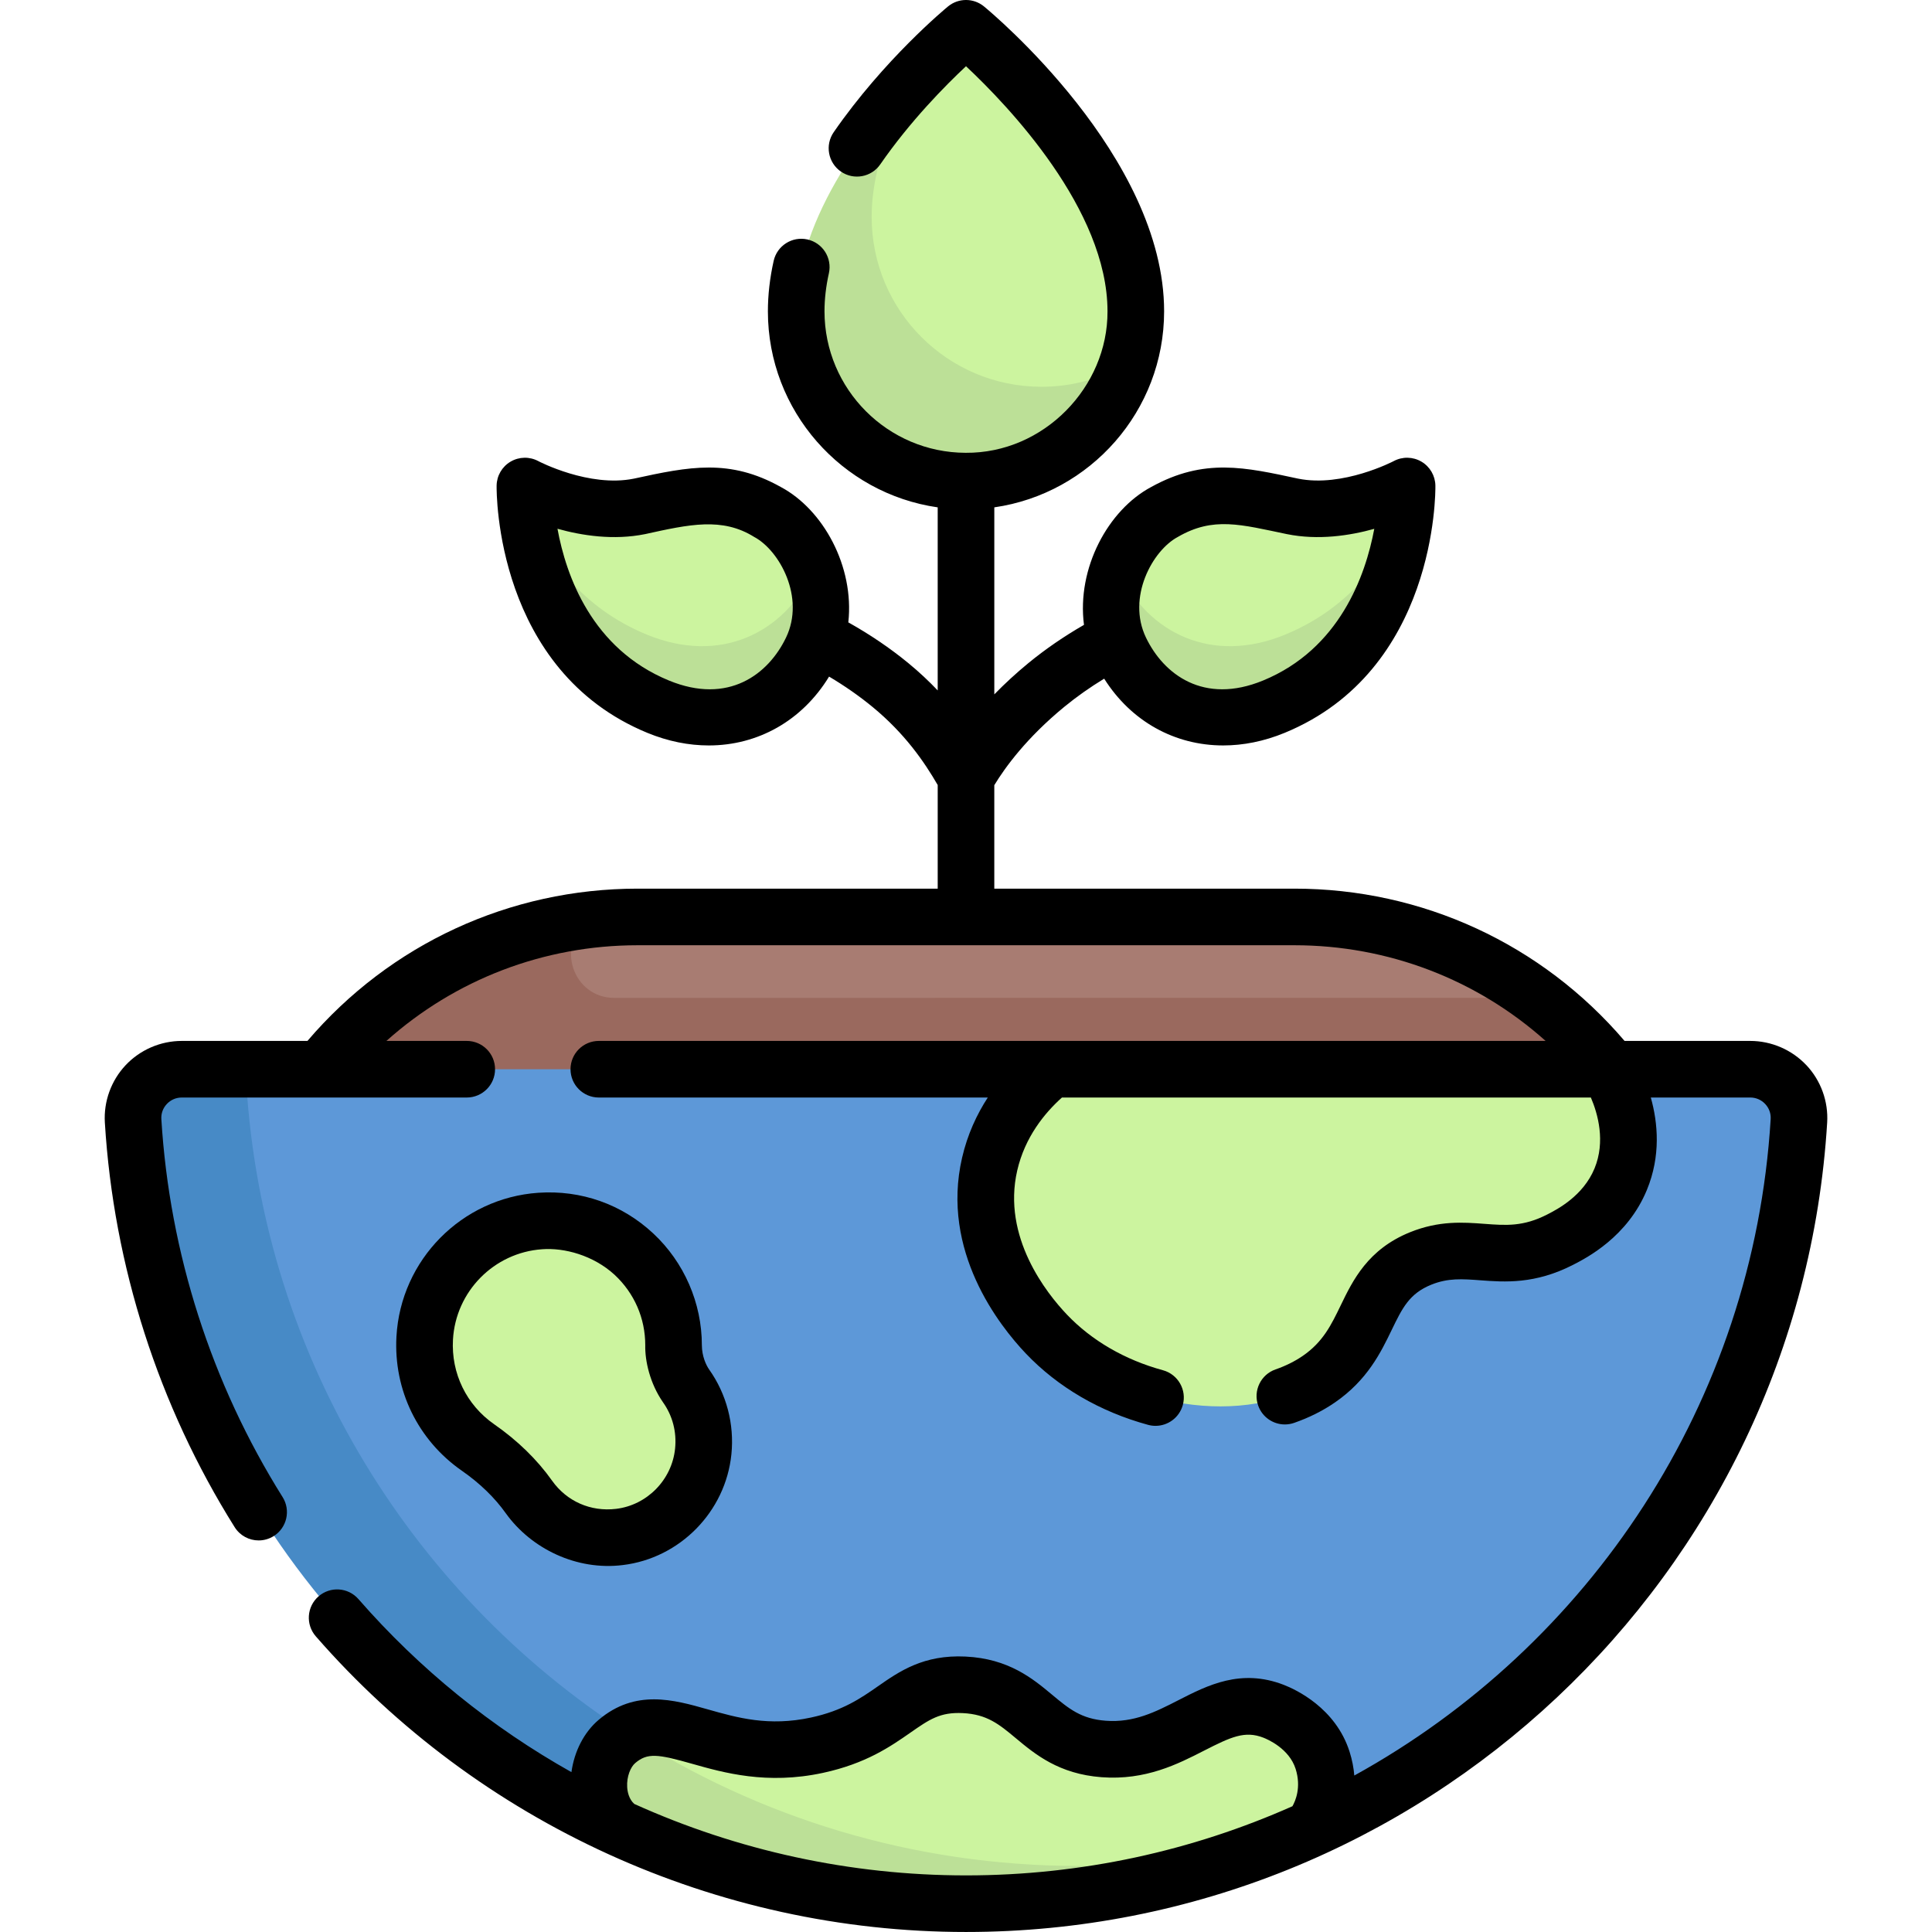 <svg id="Capa_1" enable-background="new 0 0 512 512" height="512" viewBox="0 0 512 512" width="512" xmlns="http://www.w3.org/2000/svg"><g><g><g><path d="m298.854 171.256c-3.058-6.38-4.697-12.42-2.821-18.652.174-.579.269-1.726.269-1.726 2.458-6.75 7.097-12.43 12.315-15.206 12.199-6.492 18.129-4.675 33.916-1.475 9.988 2.025 20.347-1.152 26.011-3.423 2.075-.832 4.294.82 4.094 3.046-.035.389-.075.798-.12 1.224 0 0-.426 2.075-.597 3.241-2.013 13.706-9.809 36.32-35.176 46.758-18.002 7.407-30.822.96-37.891-13.787z" fill="#ccf49f"/><path d="m372.518 135.044c-1.33 12.59-7.378 40.896-34.938 52.236-18.01 7.41-33.59-.35-40.66-15.1-3.34-6.97-3.048-14.663-.618-21.303.14.35.308.693.468 1.033 7.62 15.89 24.41 24.25 43.81 16.27 17.37-7.15 26.808-20.506 31.938-33.136z" fill="#bce097"/></g><g><path d="m213.146 171.256c3.058-6.38 4.697-12.42 2.821-18.652-.174-.579-.269-1.726-.269-1.726-2.458-6.75-7.097-12.43-12.315-15.206-12.199-6.492-18.129-4.675-33.916-1.475-9.988 2.025-20.347-1.152-26.011-3.423-2.075-.832-4.294.82-4.094 3.046.035.389.075.798.12 1.224 0 0 .426 2.075.597 3.241 2.013 13.706 9.809 36.32 35.176 46.758 18.002 7.407 30.823.96 37.891-13.787z" fill="#ccf49f"/><path d="m139.483 135.044c1.33 12.59 7.378 40.896 34.938 52.236 18.01 7.41 33.59-.35 40.66-15.1 3.34-6.97 3.048-14.663.618-21.303-.14.35-.308.693-.468 1.033-7.62 15.89-24.41 24.25-43.81 16.27-17.371-7.15-26.808-20.506-31.938-33.136z" fill="#bce097"/></g><path d="m301 82.5c0-33.18-34.309-65.598-43.012-73.288-1.138-1.005-2.838-1.005-3.976 0-2.078 1.836-5.615 5.081-9.797 9.41 0 0-7.876 9.597-12.492 15.697-10.235 13.527-18.085 30.507-18.085 47.915 0 24.853 17.509 42.128 42.362 42.128 17.146 0 30.851-6.668 38.447-20.777 1.286-2.389 4.407-7.314 4.407-7.314 1.394-4.34 2.146-8.967 2.146-13.771z" fill="#ccf49f"/><path d="m298.854 96.271c-5.82 18.12-22.804 31.229-42.854 31.229-24.85 0-45-20.15-45-45 0-25.3 19.95-50.16 33.29-63.95-7.46 11.73-13.29 25.28-13.29 38.95 0 24.85 20.15 45 45 45 8.34 0 16.154-2.269 22.854-6.229z" fill="#bce097"/><path d="m343.287 243h-174.574c-4.224 0-8.418.257-12.564.761 0 0-6.596 1.67-10.043 2.452-23.698 5.375-41.503 18.317-57.064 38.234h331.448c-5.968-7.638-13.719-20.011-13.719-20.011-18.256-13.788-40.434-21.436-63.484-21.436z" fill="#a87c72"/><path d="m427.09 284.45h-342.18c17.83-22.82 43.459-37.319 71.239-40.689-.079.058-.156.125-.235.183-8.796 6.509-4.08 20.506 6.862 20.506l243.995-.014c7.145 5.375 13.649 11.731 19.409 18.914.295.367.62.729.91 1.1z" fill="#9a695e"/><path d="m51.473 286.386c-7.432 0-13.351 6.26-12.899 13.678 7.064 115.764 97.48 196.043 215.021 196.043 30.146 0 60.876.359 87.064-10.564 2.154-.898 6.82-.793 6.82-.793 72.561-33.012 124.146-104.085 129.249-187.717.453-7.418-5.467-13.678-12.898-13.678h-37.65l-75.733 9.007-72.187-9.007h-213.18z" fill="#5d98d8"/><path d="m166.787 482.575s-2.848 1.92-3.527 1.606c-71.864-33.271-122.913-104.023-127.99-187.151-.45-7.41 5.47-13.68 12.9-13.68l16.91.005c3.285 73.951 42.889 138.452 101.409 176.107 1.523.98 4.607 2.885 4.607 2.885z" fill="#478ac6"/><path d="m347.48 484.75c-2.218 1.01-4.456 1.984-6.713 2.921-13.225 4.414-26.464 5.596-40.023 8.436-14.709 3.082-29.117 3.062-44.745 3.062-33.12 0-92.74-14.99-92.74-14.99-6.63-5.75-5.57-17.76.24-22.68 13-11 26.28 6.75 53 1 20.88-4.5 22.65-16.79 39-16 17.83.86 18.99 15.66 37 17 20.08 1.5 29.25-16.09 45-10 1.55.6 10.19 4.15 13 13 2.801 8.821-1.019 16.251-3.019 18.251z" fill="#ccf49f"/><path d="m340.81 487.65c-26.12 10.86-54.76 16.85-84.81 16.85-33.12 0-64.54-7.28-92.74-20.32l-.01-.01c-6.62-5.75-5.56-17.75.25-22.67.99-.84 1.99-1.51 2.99-2.04 34.46 22.18 75.48 35.04 119.51 35.04 18.92 0 37.28-2.38 54.81-6.85z" fill="#bce097"/><g fill="#ccf49f"><path d="m181.813 367.271c-2.157-3.04-3.362-6.633-3.315-10.36.002-.137.003-.274.003-.411 0-19.001-16.06-34.252-35.346-32.919-16.438 1.136-29.682 14.574-30.601 31.025-.67 12 5.076 22.699 14.121 28.991 5.203 3.619 9.851 7.972 13.518 13.141 5.178 7.299 14.097 11.756 23.965 10.571 11.691-1.404 21.021-10.937 22.208-22.652.657-6.499-1.131-12.562-4.553-17.386z"/><path d="m429.5 312.5c-3.99 9.68-12.47 14.19-16 16-15.22 7.81-23.71-.37-37 5-16.01 6.47-12.05 21.72-27 32-18.67 12.84-52.9 8.34-72.23-12-2.78-2.92-20.42-21.5-15-45 2.96-12.85 11.75-21.595 15.99-25.145l147.92-.005.09.15c1.15 1.93 8.88 15.31 3.23 29z"/></g></g><g><path d="m478.713 282.288c-3.846-4.088-9.271-6.433-14.883-6.433h-33.304c-21.905-25.682-53.628-40.355-87.503-40.355h-79.523v-27.419c2.864-4.725 8.548-12.547 18.558-20.768 3.255-2.673 6.793-5.167 10.561-7.46 7.187 11.387 18.771 17.698 31.545 17.698 5.296 0 10.795-1.083 16.267-3.333 40.179-16.533 39.99-63.524 39.962-65.516-.036-2.621-1.438-5.032-3.697-6.361-2.26-1.329-5.049-1.381-7.355-.14-.131.071-13.523 7.035-25.315 4.645-14.019-3.002-24.852-5.574-38.931 2.204-11.439 6.088-19.777 21.532-17.829 36.545-5.286 3.041-10.228 6.432-14.725 10.125-3.2 2.628-6.227 5.414-9.038 8.294v-49.559c25.407-3.651 45-25.554 45-51.956 0-41.071-45.787-79.19-47.736-80.793-2.768-2.276-6.759-2.276-9.527 0-.686.563-16.942 14.025-30.298 33.324-2.357 3.406-1.507 8.078 1.899 10.435s8.077 1.506 10.435-1.899c7.951-11.487 17.235-20.877 22.725-26.013 11.051 10.352 37.499 37.943 37.499 64.947.091 20.054-16.876 37.666-37.597 37.498-20.633-.053-37.403-16.852-37.403-37.498 0-3.23.392-6.624 1.165-10.087.902-4.042-1.643-8.051-5.686-8.954-4.045-.905-8.051 1.643-8.954 5.686-1.012 4.534-1.525 9.027-1.525 13.355 0 26.402 19.593 48.304 45 51.956v48.512c-2.3-2.416-4.868-4.847-7.79-7.247-4.829-3.966-10.164-7.578-15.895-10.787 1.623-14.803-6.638-29.885-17.908-35.883-13.563-7.575-24.203-5.418-38.93-2.205-11.851 2.402-25.2-4.583-25.316-4.645-2.309-1.242-5.097-1.189-7.356.14s-3.661 3.74-3.697 6.361c-.027 1.992-.216 48.983 39.962 65.516 5.473 2.251 10.97 3.333 16.267 3.333 12.974 0 24.718-6.517 31.877-18.246 4.112 2.442 7.958 5.118 11.476 8.008 8.627 7.085 13.777 14.624 17.311 20.727v27.46h-79.522c-33.875 0-65.598 14.673-87.503 40.355h-33.306c-5.611 0-11.036 2.345-14.882 6.433-3.837 4.079-5.843 9.62-5.502 15.202 2.317 37.972 14.213 75.05 34.401 107.226 1.424 2.27 3.864 3.515 6.36 3.515 1.362 0 2.74-.371 3.979-1.148 3.508-2.202 4.568-6.831 2.367-10.339-18.858-30.056-29.971-64.693-32.135-100.167-.091-1.492.425-2.916 1.455-4.01 1.039-1.104 2.444-1.711 3.958-1.711h75.522c4.142 0 7.5-3.358 7.5-7.5s-3.358-7.5-7.5-7.5h-21.293c18.19-16.262 41.716-25.355 66.579-25.355h174.045c24.863 0 48.39 9.093 66.579 25.355h-250.911c-4.142 0-7.5 3.358-7.5 7.5s3.358 7.5 7.5 7.5h103.08c-2.904 4.462-5.382 9.762-6.812 15.959-5.713 24.759 9.895 44.509 16.871 51.852 8.471 8.916 19.681 15.462 32.418 18.933.66.18 1.323.266 1.977.266 3.299 0 6.322-2.194 7.231-5.53 1.089-3.997-1.269-8.119-5.265-9.208-10.092-2.75-18.905-7.864-25.486-14.792-5.306-5.584-17.206-20.48-13.13-38.148 2.041-8.846 7.254-15.218 11.849-19.331h140.172c1.847 4.309 3.918 11.636.969 18.785-3.021 7.324-9.902 10.858-12.492 12.188-6.376 3.275-10.924 2.934-16.684 2.503-5.626-.421-11.998-.897-19.7 2.215-11.198 4.524-15.187 12.77-18.391 19.395-2.517 5.201-4.689 9.693-10.049 13.378-2.104 1.446-4.532 2.654-7.217 3.589-3.912 1.362-5.979 5.637-4.617 9.549 1.078 3.096 3.979 5.036 7.083 5.036.817 0 1.65-.135 2.466-.419 3.949-1.375 7.577-3.19 10.783-5.395 8.635-5.938 12.194-13.295 15.054-19.208 2.814-5.818 4.674-9.662 10.507-12.019 4.458-1.8 8.212-1.521 12.962-1.164 6.473.485 14.522 1.086 24.654-4.118 3.558-1.827 14.382-7.386 19.508-19.812 3.733-9.049 2.928-17.798 1.045-24.505h26.352c1.514 0 2.92.608 3.958 1.711 1.029 1.094 1.546 2.518 1.454 4.01-4.595 75.31-48.174 139.682-110.341 173.961-.167-2.03-.566-4.142-1.253-6.306-3.687-11.613-14.283-16.504-17.443-17.726-11.37-4.398-20.168.105-27.933 4.074-6.035 3.085-11.729 5.997-19.214 5.442-6.556-.49-9.778-3.175-14.238-6.892-5.114-4.262-11.479-9.565-22.958-10.121-11.116-.537-17.531 3.928-23.188 7.868-4.566 3.18-9.288 6.468-17.753 8.291-11.212 2.415-19.449.079-27.417-2.18-8.972-2.542-19.143-5.426-28.848 2.786-3.891 3.292-6.466 8.351-7.224 13.865-21.062-11.823-40.201-27.247-56.445-45.856-2.724-3.119-7.46-3.441-10.583-.718-3.121 2.724-3.442 7.462-.718 10.583 43.076 49.415 106.159 78.377 172.314 78.353 120.632 0 220.875-94.224 228.215-214.51.341-5.582-1.664-11.123-5.502-15.202zm-166.573-139.996c9.406-5.462 16.721-3.271 28.903-.745 8.3 1.682 16.649.413 23.156-1.402-2.333 12.449-9.21 31.862-29.477 40.201-15.751 6.482-26.361-1.643-31.041-11.406-5.084-10.608 1.724-23.064 8.459-26.648zm-134.862 38.054c-20.444-8.412-27.267-27.782-29.54-40.219 6.515 1.823 14.893 3.107 23.22 1.419 11.758-2.591 20.43-4.528 28.902.745 6.735 3.583 13.543 16.04 8.459 26.648-4.68 9.764-15.292 17.888-31.041 11.407zm-9.184 297.719c-1.46-1.304-1.814-3.3-1.884-4.449-.174-2.862.942-5.38 2.135-6.39 3.254-2.754 5.93-2.396 15.068.194 8.357 2.369 19.8 5.613 34.666 2.412 11.409-2.457 17.929-6.998 23.167-10.646 5.079-3.537 7.872-5.484 13.891-5.195 6.461.313 9.658 2.976 14.081 6.662 5.068 4.223 11.376 9.479 22.724 10.326 11.687.875 20.262-3.517 27.159-7.044 7.152-3.656 10.808-5.33 15.693-3.44 1.13.437 6.848 2.888 8.558 8.274 1.549 4.878-.057 8.528-.844 9.902-26.511 11.782-55.799 18.329-86.508 18.329-30.665 0-60.581-6.596-87.906-18.935z"/><path d="m173.128 326.886c-8.296-7.742-19.121-11.574-30.492-10.787-20.284 1.402-36.437 17.777-37.572 38.089-.792 14.172 5.686 27.468 17.327 35.566 4.783 3.327 8.714 7.136 11.684 11.323 6.73 9.352 18.738 15.203 30.977 13.678 15.136-1.817 27.237-14.158 28.775-29.343.81-7.996-1.285-15.98-5.897-22.482-.807-1.148-1.916-3.527-1.93-6.431 0-11.184-4.692-21.978-12.872-29.613zm5.775 57.016c-.836 8.261-7.414 14.974-15.64 15.962-6.728.806-13.065-1.983-16.954-7.464-3.976-5.606-9.142-10.639-15.353-14.959-7.334-5.102-11.415-13.482-10.916-22.416.714-12.778 10.873-23.08 23.63-23.962 5.838-.442 13.532 1.57 19.223 6.79 5.228 4.879 8.106 11.501 8.106 18.647-.096 4.111 1.217 10.093 4.696 15.111 2.55 3.592 3.659 7.843 3.208 12.291z"/></g></g></svg>